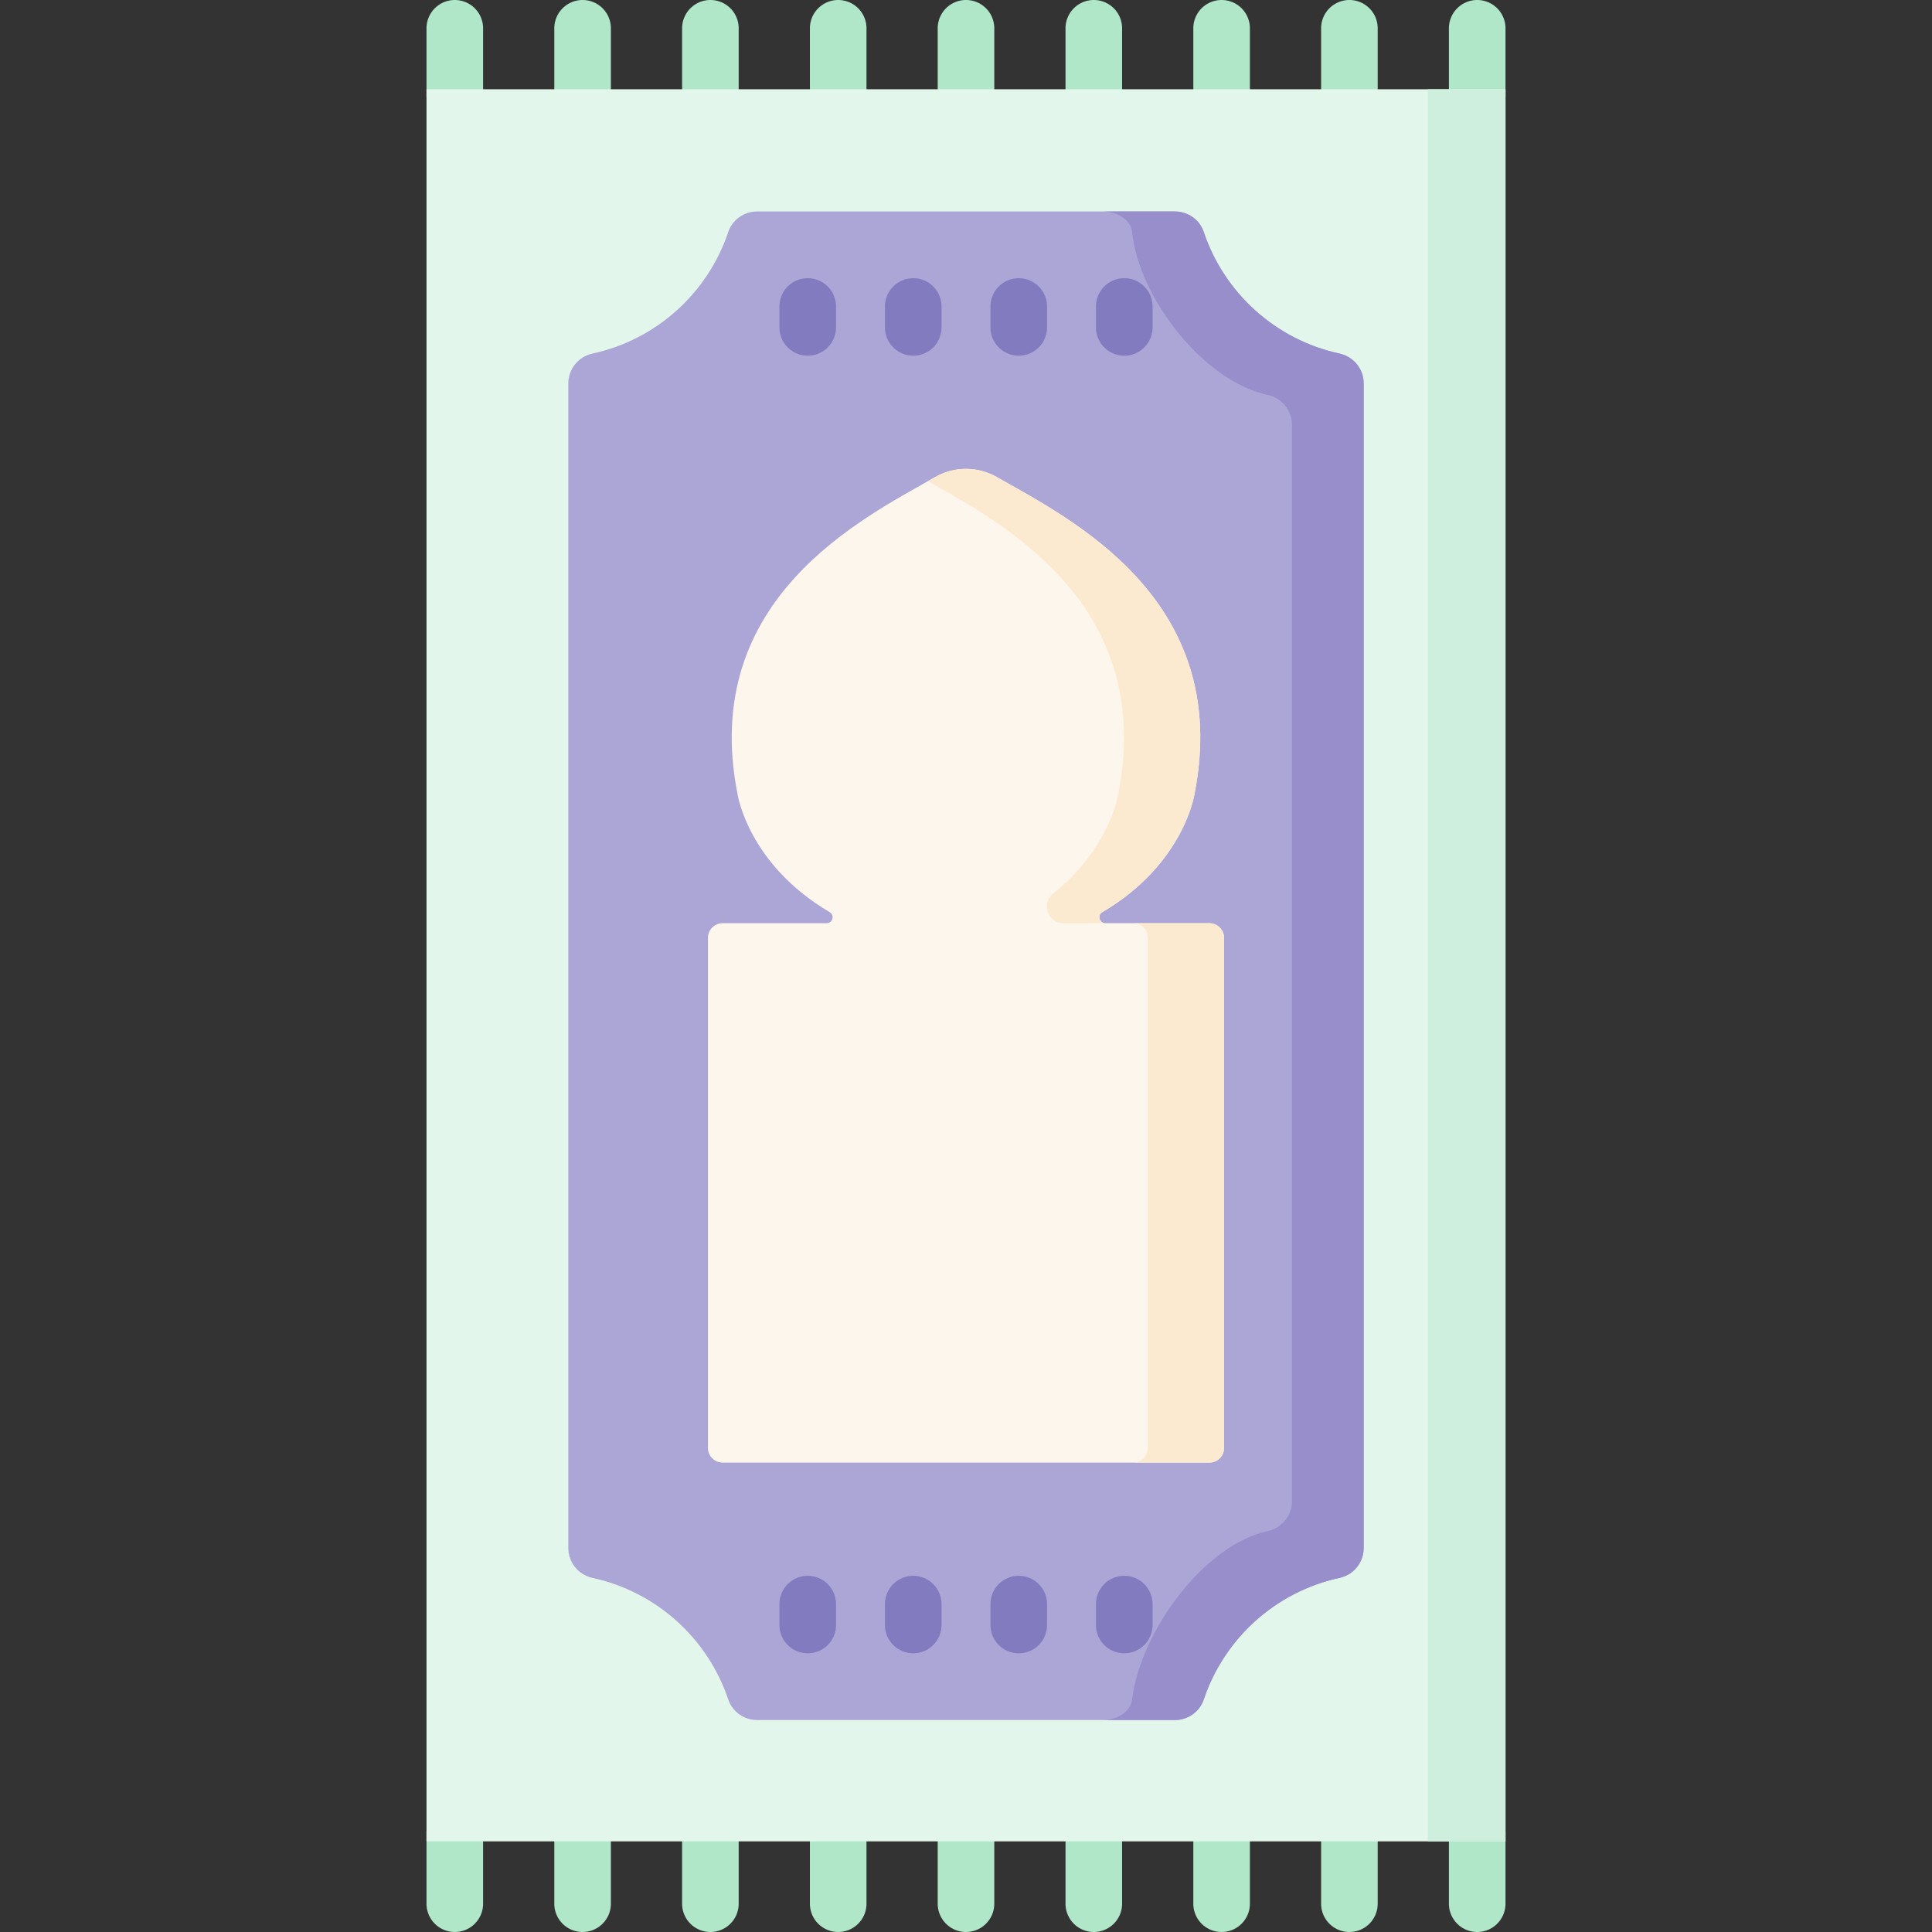 <svg xmlns="http://www.w3.org/2000/svg" xmlns:xlink="http://www.w3.org/1999/xlink" height="512" width="512"><rect width="100%" height="100%" fill="#333333" stroke="none"/><g fill="#b0e7c9"><use xlink:href="#B"/><use xlink:href="#B" x="33.869"/><use xlink:href="#B" x="67.737"/><use xlink:href="#B" x="101.607"/><path d="M256 512a7.5 7.5 0 0 1-7.497-7.497v-18.935a7.5 7.5 0 0 1 7.497-7.497 7.5 7.5 0 0 1 7.497 7.497v18.935A7.5 7.5 0 0 1 256 512z"/><use xlink:href="#B" x="169.344"/><use xlink:href="#B" x="203.213"/><use xlink:href="#B" x="237.081"/><use xlink:href="#B" x="270.95"/><path d="M120.525 32.764a7.5 7.5 0 0 1-7.497-7.497V7.497A7.5 7.5 0 0 1 120.525 0a7.5 7.5 0 0 1 7.497 7.497v17.77a7.5 7.5 0 0 1-7.497 7.497zm33.869 0a7.5 7.5 0 0 1-7.497-7.497V7.497A7.5 7.5 0 0 1 154.394 0a7.5 7.5 0 0 1 7.497 7.497v17.77a7.5 7.5 0 0 1-7.497 7.497zm33.868 0a7.5 7.5 0 0 1-7.497-7.497V7.497A7.5 7.5 0 0 1 188.262 0a7.5 7.5 0 0 1 7.497 7.497v17.77a7.5 7.5 0 0 1-7.497 7.497zm33.87 0a7.5 7.5 0 0 1-7.497-7.497V7.497A7.5 7.5 0 0 1 222.132 0a7.5 7.5 0 0 1 7.497 7.497v17.77a7.5 7.5 0 0 1-7.497 7.497zm33.868 0a7.5 7.5 0 0 1-7.497-7.497V7.497A7.5 7.5 0 0 1 256 0a7.5 7.5 0 0 1 7.497 7.497v17.77A7.5 7.5 0 0 1 256 32.764zm33.869 0a7.5 7.5 0 0 1-7.497-7.497V7.497A7.5 7.5 0 0 1 289.869 0a7.5 7.5 0 0 1 7.497 7.497v17.77a7.5 7.5 0 0 1-7.497 7.497zm33.869 0a7.5 7.5 0 0 1-7.497-7.497V7.497A7.5 7.5 0 0 1 323.738 0a7.5 7.5 0 0 1 7.497 7.497v17.77a7.5 7.5 0 0 1-7.497 7.497zm33.868 0a7.5 7.5 0 0 1-7.497-7.497V7.497A7.5 7.5 0 0 1 357.606 0a7.5 7.5 0 0 1 7.497 7.497v17.77a7.5 7.5 0 0 1-7.497 7.497zm33.869 0a7.5 7.5 0 0 1-7.497-7.497V7.497A7.5 7.5 0 0 1 391.475 0a7.5 7.5 0 0 1 7.497 7.497v17.77a7.5 7.5 0 0 1-7.497 7.497z"/></g><path d="M113.028 23.65h285.944v464.328H113.028z" fill="#e2f6eb"/><path d="M378.42 23.65h20.552v464.328H378.42z" fill="#ceefdd"/><path d="M361.391 101.611v308.635c0 3.831-2.688 7.114-6.432 7.923-16.896 3.65-30.532 16.04-35.948 32.208-1.097 3.273-4.201 5.45-7.653 5.45H200.642c-3.452 0-6.556-2.177-7.653-5.45-5.416-16.168-19.053-28.558-35.948-32.208-3.744-.809-6.432-4.092-6.432-7.923V101.611c0-3.831 2.688-7.114 6.432-7.923 16.895-3.65 30.531-16.038 35.948-32.2 1.097-3.273 4.201-5.449 7.652-5.449h110.717c3.452 0 6.556 2.176 7.652 5.449 5.417 16.161 19.053 28.55 35.948 32.2 3.745.809 6.433 4.093 6.433 7.923z" fill="#aca6d6"/><path d="M361.389 101.61v308.638c0 3.83-2.688 7.115-6.428 7.923-16.898 3.648-30.531 16.039-35.948 32.209-1.102 3.275-4.204 5.447-7.65 5.447h-19c3.446 0 7.226-2.021 7.651-5.447 2.213-17.999 19.051-40.981 35.948-44.63 3.739-.809 6.428-4.093 6.428-7.923V112.585c0-3.83-2.688-7.115-6.428-7.923-16.898-3.648-34.079-25.468-35.948-43.174-.364-3.436-4.204-5.447-7.651-5.447h19c3.446 0 6.549 2.173 7.65 5.447 5.417 16.16 19.051 28.55 35.948 32.199 3.74.808 6.428 4.093 6.428 7.923z" fill="#978ecb"/><path d="M292.93 244.658c-1.598 0-2.184-2.115-.807-2.925 21.626-12.727 24.4-31.174 24.4-31.174 10.351-52.062-33.545-73.375-52.343-84.124-5.073-2.901-11.287-2.901-16.36 0-18.798 10.75-62.694 32.063-52.343 84.124 0 0 2.774 18.447 24.4 31.174 1.377.81.791 2.925-.807 2.925h-27.557c-2.157 0-3.906 1.749-3.906 3.906v135.139c0 2.157 1.749 3.906 3.906 3.906H256h64.486c2.157 0 3.906-1.749 3.906-3.906V248.564c0-2.157-1.749-3.906-3.906-3.906z" fill="#fdf6ec"/><path d="M292.929 244.655h-11.082c-4.175 0-6.004-5.254-2.745-7.862 15.079-12.067 17.212-26.236 17.212-26.236 10.005-50.35-30.733-71.937-50.421-83.034l1.93-1.091a16.45 16.45 0 0 1 16.352 0c18.798 10.753 62.7 32.067 52.351 84.125 0 0-2.779 18.454-24.407 31.178-1.373.808-.787 2.92.81 2.92zm31.461 3.911v135.132c0 2.163-1.748 3.911-3.901 3.911h-20.213c2.153 0 3.901-1.748 3.901-3.911V248.566c0-2.163-1.748-3.911-3.901-3.911h20.213c2.152 0 3.901 1.749 3.901 3.911z" fill="#fcead0"/><g fill="#827bbf"><use xlink:href="#C"/><use xlink:href="#C" x="27.961"/><use xlink:href="#C" x="55.923"/><use xlink:href="#C" x="83.884"/><use xlink:href="#D"/><use xlink:href="#D" x="27.961"/><use xlink:href="#D" x="55.923"/><use xlink:href="#D" x="83.884"/></g><defs ><path id="B" d="M120.525 512a7.5 7.5 0 0 1-7.497-7.497v-18.935a7.5 7.5 0 0 1 7.497-7.497 7.5 7.5 0 0 1 7.497 7.497v18.935a7.5 7.5 0 0 1-7.497 7.497z"/><path id="C" d="M214.058 438.144a7.5 7.5 0 0 1-7.5-7.5v-5.538a7.5 7.5 0 1 1 15 0v5.538a7.5 7.5 0 0 1-7.5 7.5z"/><path id="D" d="M214.058 94.262a7.5 7.5 0 0 1-7.5-7.5v-5.537a7.5 7.5 0 1 1 15 0v5.537a7.5 7.5 0 0 1-7.5 7.5z"/></defs></svg>
